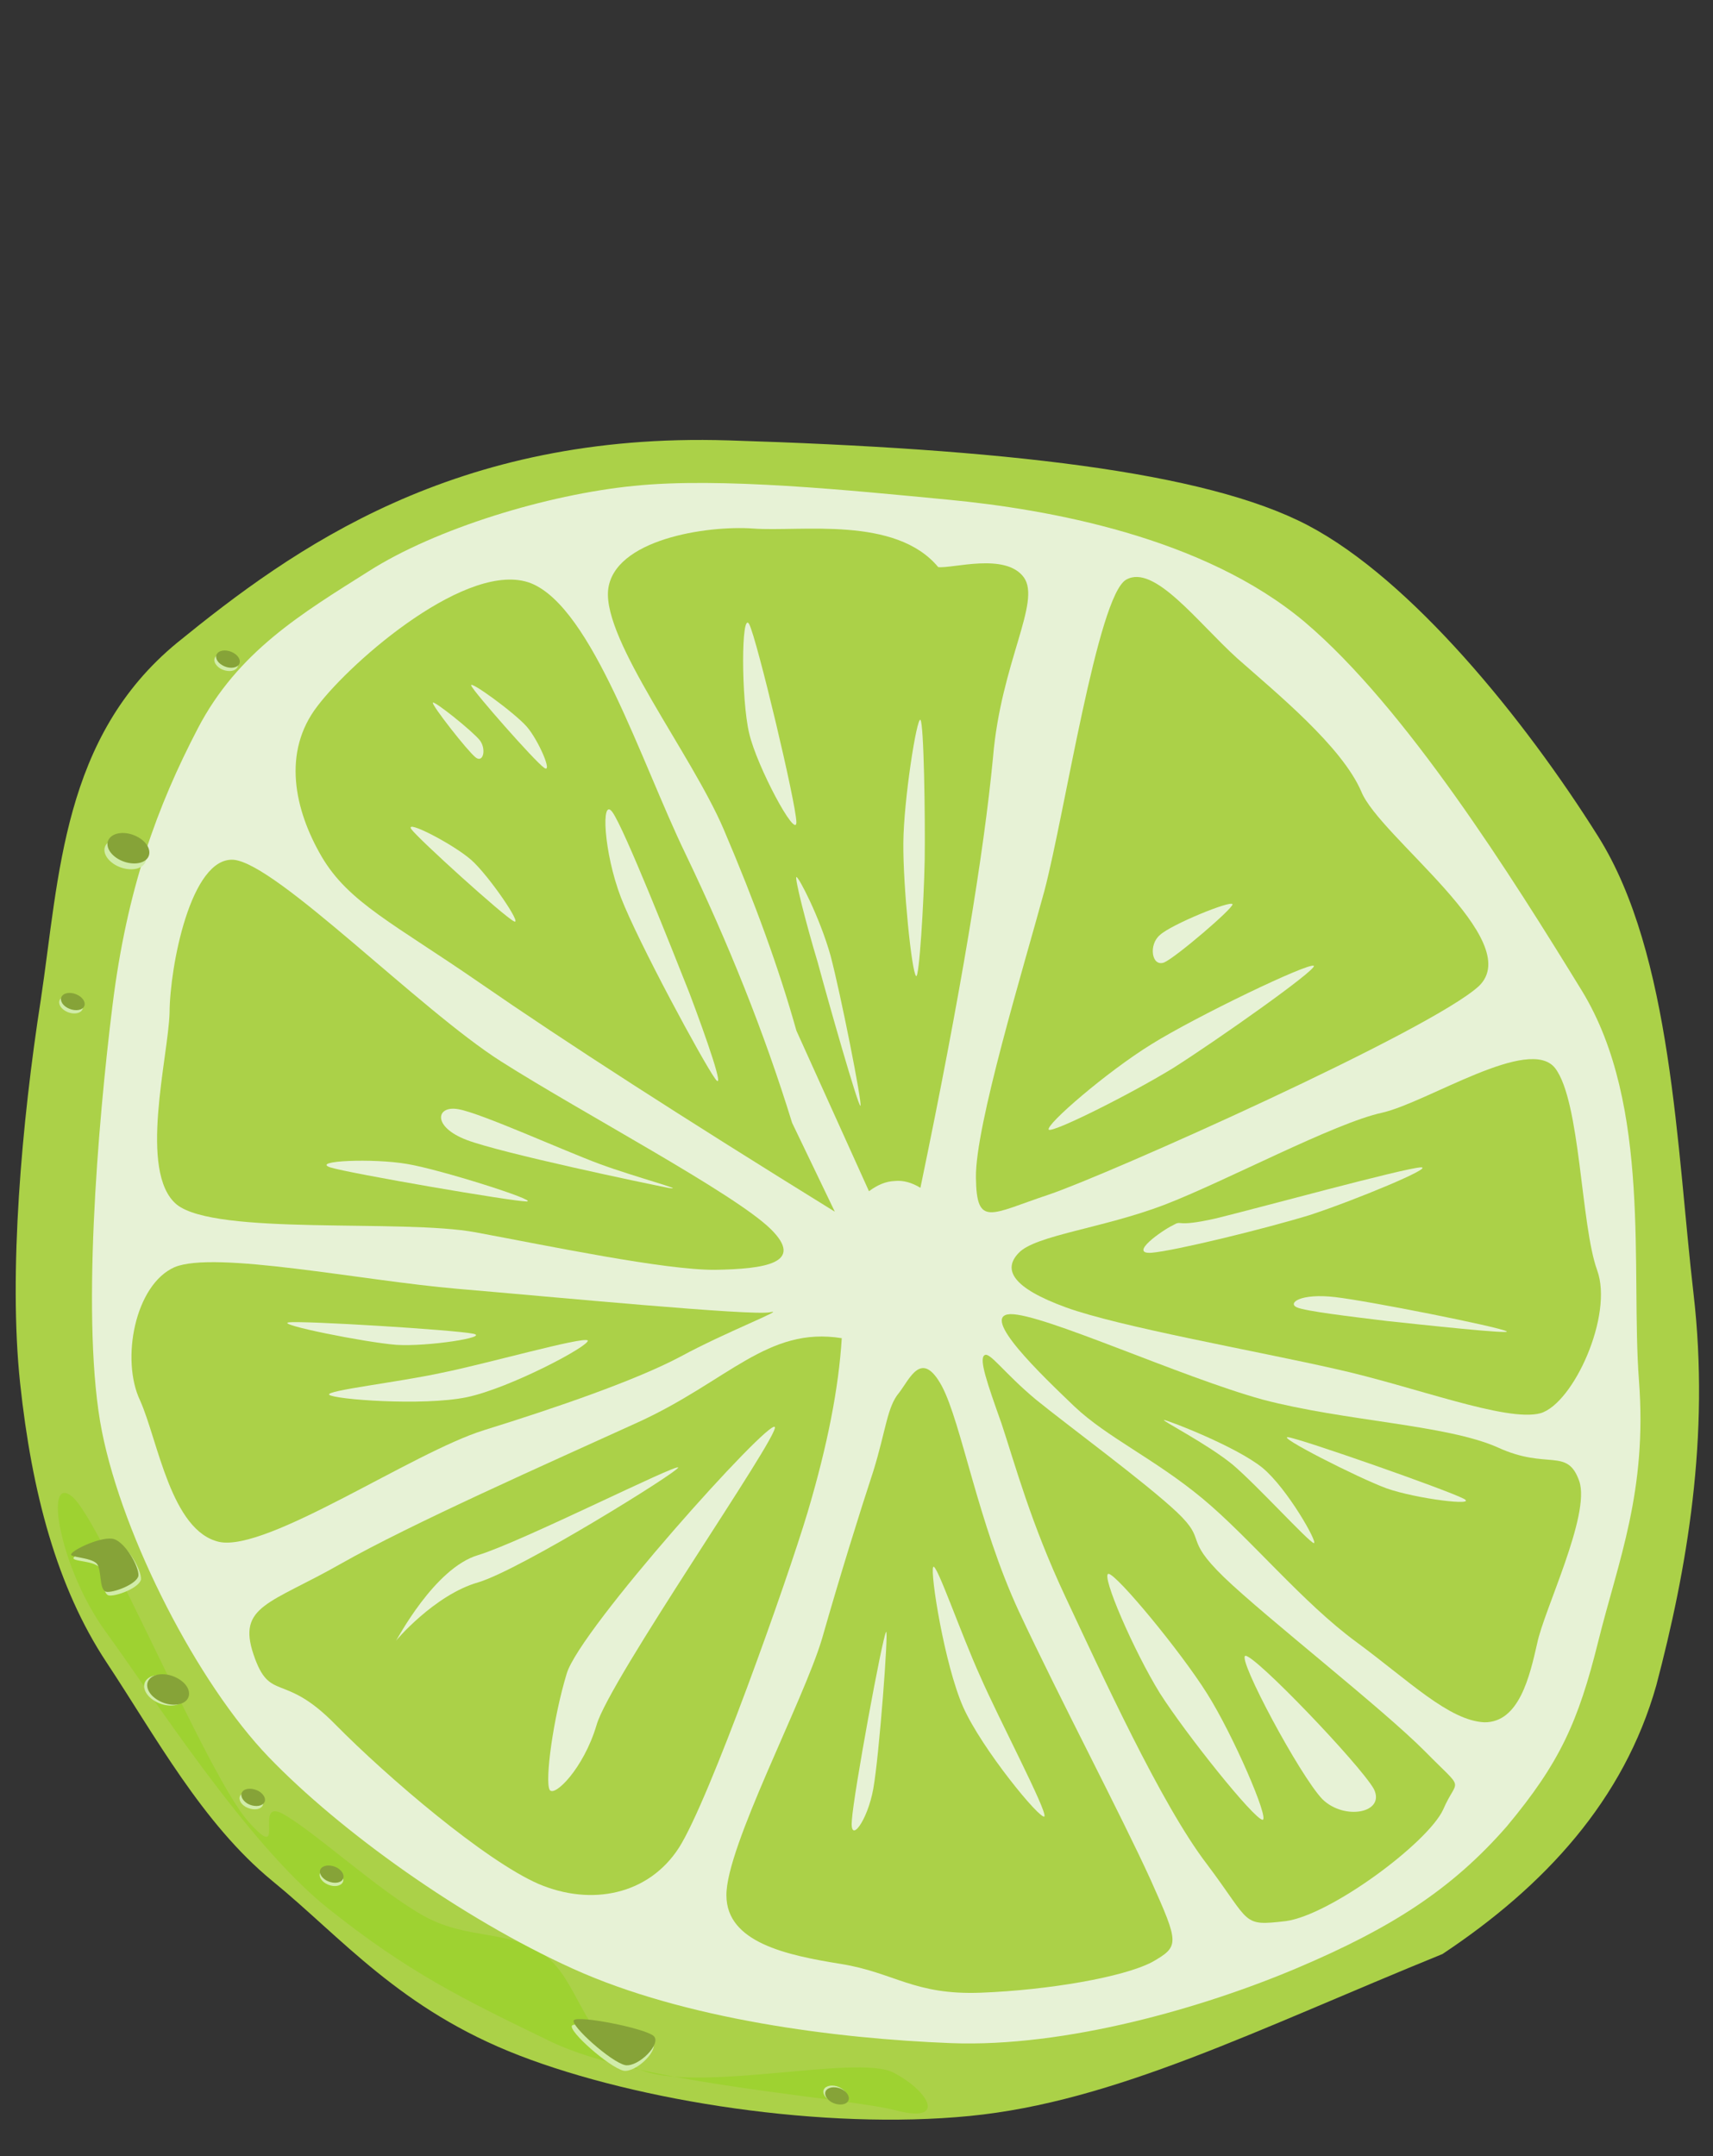 <?xml version="1.0"?><svg width="295.672" height="372.082" xmlns="http://www.w3.org/2000/svg">

 <rect width="100%" height="100%" fill="#333333" stroke="none"/>

 <g>
  <title>Layer 1</title>
  <g id="svg_58">
   <path id="svg_2" fill-rule="evenodd" fill="#ABD148" d="m125.683,76c-47.268,-1.474 -75.11,18.659 -95.088,34.907c-19.836,16.305 -20.331,40.181 -23.543,61.562c-3.318,21.239 -5.599,47.335 -3.581,66.227c2.019,18.893 6.353,35.221 14.894,48.152c8.506,12.846 16.56,27.82 28.596,37.716c12.001,9.783 22.075,22.221 42.702,30.174c20.628,7.953 52.618,12.888 77.697,10.43c25.079,-2.458 49.528,-14.902 81.613,-27.947c17.682,-11.74 31.337,-26.609 36.914,-46.373c5.258,-19.935 9.305,-42.845 6.417,-67.647c-2.889,-24.802 -3.694,-58.516 -16.436,-78.82c-12.778,-20.36 -32.315,-44.376 -50.128,-53.724c-17.813,-9.348 -52.789,-13.184 -100.057,-14.658z" clip-rule="evenodd"/>
   <path id="svg_3" fill-rule="evenodd" fill="#9ED231" d="m154.883,364.26c-8.598,-2.325 -44.178,-4.435 -59.725,-11.888c-15.477,-7.482 -24.696,-12.009 -38.594,-23.077c-14.038,-11.237 -30.282,-36.689 -38.283,-47.646c-7.967,-10.929 -10.774,-27.379 -5.861,-23.4c5.019,4.036 23.43,48.361 30.484,56.152c6.773,7.594 0.737,-4.147 5.861,-1.401c5.194,2.802 16.916,13.591 24.602,17.767c7.545,4.063 14.424,2.214 20.496,6.557c5.966,4.316 6.352,13.591 15.231,19.168c8.809,5.521 38.769,-2.263 45.227,1.24c6.316,3.391 8.845,8.631 0.562,6.529z" clip-rule="evenodd"/>
   <path id="svg_4" fill-rule="evenodd" fill="#E7F2D6" d="m17.6,247.06c-3.671,-18.397 -0.704,-53.188 1.814,-73.519c2.519,-20.331 7.799,-34.524 14.716,-47.807c6.917,-13.283 17.945,-19.854 29.491,-27.14c11.546,-7.37 30.814,-13.255 45.764,-14.74c14.845,-1.541 37.19,0.748 54.316,2.385c17.126,1.637 44.052,6.389 61.565,21.157c17.372,14.74 35.648,43.827 47.826,63.667c12.038,19.812 8.356,48.142 9.804,67.226c1.448,19.084 -3.561,31.014 -7.026,44.959c-3.465,13.945 -6.641,20.97 -15.802,31.955c-9.475,10.845 -19.9,17.523 -36.079,24.391c-16.179,6.867 -40.042,13.771 -59.871,13c-19.829,-0.771 -45.922,-4.104 -65.189,-12.819c-19.267,-8.715 -40.257,-23.764 -52.575,-36.57c-12.248,-12.751 -25.082,-37.747 -28.754,-56.145z" clip-rule="evenodd"/>
   <path id="svg_5" fill-rule="evenodd" fill="#ABD148" d="m144.094,209.11c-26.286,-16.253 -46.396,-29.2 -61.276,-39.485c-14.845,-10.256 -22.636,-13.843 -27.304,-21.802c-4.703,-8.071 -6.844,-18.019 -0.737,-25.949c6.071,-8.015 26.216,-25.389 36.885,-21.214c10.599,4.288 19.022,30.909 26.602,46.574c7.51,15.665 13.617,30.853 18.46,46.546c2.457,5.1 4.913,10.2 7.37,15.329z" clip-rule="evenodd"/>
   <path id="svg_6" fill-rule="evenodd" fill="#ABD148" d="m137.461,177.864c-2.983,-10.649 -7.124,-22.026 -12.564,-34.777c-5.51,-12.891 -20.776,-32.479 -19.934,-41.25c0.912,-8.715 16.986,-11.209 25.093,-10.621c8.072,0.588 24.512,-2.232 31.882,6.652c-2.492,-0.308 -2.492,-0.308 0,0c2.493,0.28 11.616,-2.55 14.775,1.765c3.054,4.231 -3.946,14.73 -5.316,31.095c-1.578,16.506 -5.579,40.83 -12.529,74.261c-1.51,-0.925 -2.984,-1.317 -4.421,-1.177c-1.51,0.056 -2.949,0.645 -4.458,1.765c-4.175,-9.22 -8.352,-18.467 -12.528,-27.715z" clip-rule="evenodd"/>
   <path id="svg_7" fill-rule="evenodd" fill="#ABD148" d="m168.45,203.225c-0.141,-8.883 8.178,-36.094 11.828,-49.517c3.544,-13.479 9.167,-50.771 14.081,-53.657c4.842,-2.802 12.317,7.342 19.196,13.563c6.844,6.053 18.039,15.189 21.407,22.979c3.124,7.818 28.537,25.721 20.289,33.595c-8.492,7.762 -64.095,32.56 -74.237,35.979c-10.037,3.335 -12.46,5.745 -12.564,-2.942z" clip-rule="evenodd"/>
   <path id="svg_8" fill-rule="evenodd" fill="#ABD148" d="m175.855,216.2c2.879,-3.026 14.495,-4.231 25.093,-8.267c10.634,-4.091 29.41,-14.152 37.658,-15.917c7.93,-1.85 25.361,-13.364 29.818,-7.676c4.387,5.745 4.406,26.989 7.249,34.864c2.843,7.734 -4.078,22.973 -9.763,24.683c-5.931,1.597 -21.759,-4.623 -35.447,-7.65c-13.827,-3.139 -37.269,-7.258 -46.5,-10.621c-9.196,-3.363 -10.951,-6.501 -8.108,-9.416z" clip-rule="evenodd"/>
   <path id="svg_9" fill-rule="evenodd" fill="#ABD148" d="m174.381,226.792c5.545,-0.14 29.268,10.789 43.553,14.741c14.214,3.754 31.727,4.316 40.605,8.266c8.598,3.951 11.985,-0.083 14.055,5.829c1.965,5.801 -6.106,22.259 -7.263,27.948c-1.299,5.717 -3.106,13.68 -9.107,13.652c-6.107,-0.28 -12.986,-7.131 -22.075,-13.829c-9.335,-6.837 -18.321,-17.907 -26.567,-24.772c-8.353,-6.923 -16.461,-10.537 -22.146,-15.917c-5.649,-5.409 -16.461,-15.722 -11.055,-15.918z" clip-rule="evenodd"/>
   <path id="svg_10" fill-rule="evenodd" fill="#ABD148" d="m133.004,212.08c-6.352,-6.193 -32.323,-19.896 -46.501,-28.892c-14.143,-8.995 -38.753,-34.167 -46.194,-34.812c-7.405,-0.504 -11.004,18.523 -11.039,26.37c-0.211,7.65 -5.453,27.54 1.215,33.116c6.738,5.436 38.891,2.452 51.596,4.806c12.669,2.354 32.638,6.529 41.342,6.473c8.493,-0.14 15.617,-1.121 9.581,-7.062z" clip-rule="evenodd"/>
   <path id="svg_11" fill-rule="evenodd" fill="#ABD148" d="m145.293,230.94c-12.81,-2.074 -19.648,7.44 -35.195,14.523c-15.547,7.083 -39.109,17.494 -51.288,24.416c-12.178,6.922 -17.891,7.216 -15.048,15.651c2.843,8.407 5.081,2.857 14.1,12.05c9.125,9.248 25.86,23.504 35.09,27.54c9.16,3.895 19.006,1.856 24.235,-6.243c5.229,-8.183 18.701,-46.154 22.21,-57.896c3.474,-11.685 5.37,-21.521 5.896,-30.04z" clip-rule="evenodd"/>
   <path id="svg_12" fill-rule="evenodd" fill="#ABD148" d="m150.727,253.918c-2.351,7.147 -5.756,18.076 -8.844,28.892c-3.229,10.817 -16.571,35.947 -16.5,44.271c0,8.155 10.418,10.348 19.716,11.84c9.298,1.492 12.657,5.425 24.257,4.971c11.6,-0.454 24.497,-2.659 29.514,-5.293c4.739,-2.718 4.677,-3.139 -0.237,-14.124c-5.124,-11.265 -15.619,-31.098 -22.778,-46.399c-7.088,-15.328 -9.897,-32.507 -13.302,-38.896c-3.473,-6.361 -5.474,-1.289 -7.369,1.177c-2.07,2.438 -2.245,6.418 -4.456,13.563z" clip-rule="evenodd"/>
   <path id="svg_13" fill-rule="evenodd" fill="#ABD148" d="m172.871,245.679c2.351,7.09 5.056,17.206 11.091,30.042c6.001,12.751 16.425,35.645 24.356,45.985c7.721,10.257 5.923,10.726 13.644,9.829c7.687,-1.065 24.382,-13.413 27.12,-19.213c2.493,-5.801 3.983,-2.861 -3.107,-10.063c-7.334,-7.398 -27.479,-23.119 -34.709,-30.069c-7.159,-6.95 -2.738,-6.11 -8.107,-11.209c-5.51,-5.184 -18.776,-14.908 -24.356,-19.447c-5.545,-4.624 -8.001,-8.323 -8.878,-7.65c-0.984,0.645 0.455,4.791 2.946,11.797z" clip-rule="evenodd"/>
   <path id="svg_14" fill-rule="evenodd" fill="#E7F2D6" d="m191.333,271.601c-1.369,0.083 4.387,13.367 8.878,20.624c4.528,7.09 16.215,21.718 17.723,21.831c1.194,-0.113 -5.124,-14.741 -9.615,-21.831c-4.562,-7.257 -15.549,-20.54 -16.986,-20.624z" clip-rule="evenodd"/>
   <path id="svg_15" fill-rule="evenodd" fill="#E7F2D6" d="m214.95,285.753c1.58,-0.252 19.76,18.719 22.18,22.979c2.072,4.147 -5.088,5.493 -8.878,1.766c-3.859,-4.008 -14.739,-24.325 -13.302,-24.745z" clip-rule="evenodd"/>
   <path id="svg_16" fill-rule="evenodd" fill="#E7F2D6" d="m200.948,245.063c-0.841,-0.112 7.371,4.064 11.792,7.678c4.246,3.587 13.127,13.367 14.038,13.563c0.771,0.028 -4.562,-9.416 -8.844,-12.975c-4.458,-3.643 -16.075,-8.127 -16.986,-8.267z" clip-rule="evenodd"/>
   <path id="svg_17" fill-rule="evenodd" fill="#E7F2D6" d="m222.357,248.034c2.315,0.308 27.197,9.023 30.251,10.593c2.701,1.373 -8.178,0.027 -13.265,-1.766c-5.09,-1.877 -19.233,-9.107 -16.986,-8.827z" clip-rule="evenodd"/>
   <path id="svg_18" fill-rule="evenodd" fill="#E7F2D6" d="m202.422,211.464c1.79,-1.037 0.141,0.448 7.371,-1.177c7.159,-1.737 32.602,-8.715 35.445,-8.827c2.527,-0.084 -11.405,5.689 -19.196,8.239c-7.896,2.41 -23.269,6.165 -27.304,6.501c-4.001,0.252 1.789,-3.811 3.684,-4.736z" clip-rule="evenodd"/>
   <path id="svg_19" fill-rule="evenodd" fill="#E7F2D6" d="m223.831,225.615c1.508,0.673 9.335,1.597 15.512,2.353c6.035,0.645 22.039,2.383 20.67,1.766c-1.649,-0.813 -23.408,-5.156 -29.551,-5.886c-6.035,-0.7 -8.246,1.038 -6.631,1.766z" clip-rule="evenodd"/>
   <path id="svg_20" fill-rule="evenodd" fill="#E7F2D6" d="m181.015,194.958c0.701,0.56 13.616,-5.857 21.407,-10.593c7.617,-4.82 24.847,-16.982 24.356,-17.683c-0.773,-0.673 -20.356,8.743 -28.041,13.535c-7.721,4.764 -18.321,13.927 -17.722,14.74z" clip-rule="evenodd"/>
   <path id="svg_21" fill-rule="evenodd" fill="#E7F2D6" d="m200.948,166.094c2.072,-0.925 11.828,-9.276 11.792,-10.032c-0.141,-0.785 -10.634,3.503 -12.529,5.296c-2.001,1.653 -1.44,5.577 0.737,4.736z" clip-rule="evenodd"/>
   <path id="svg_22" fill-rule="evenodd" fill="#E7F2D6" d="m158.869,124.228c0.596,0.532 0.841,16.702 0.737,24.184c-0.141,7.37 -0.949,20.457 -1.474,20.037c-0.773,-0.588 -2.281,-15.609 -2.211,-23.007c0.071,-7.454 2.315,-21.69 2.948,-21.213z" clip-rule="evenodd"/>
   <path id="svg_23" fill-rule="evenodd" fill="#E7F2D6" d="m129.319,107.722c1.334,2.606 8.107,30.938 8.142,34.188c-0.035,3.026 -6.808,-9.612 -8.142,-15.329c-1.404,-5.801 -1.404,-21.382 0,-18.86z" clip-rule="evenodd"/>
   <path id="svg_24" fill-rule="evenodd" fill="#E7F2D6" d="m137.461,151.354c-0.316,0.196 1.685,8.099 3.685,14.74c1.79,6.641 6.949,24.8 7.37,24.744c0.351,-0.336 -3.404,-19.28 -5.159,-25.921c-1.895,-6.726 -5.58,-13.731 -5.896,-13.563z" clip-rule="evenodd"/>
   <path id="svg_25" fill-rule="evenodd" fill="#E7F2D6" d="m105.7,140.145c2.036,2.802 10.213,23.455 13.301,31.246c2.913,7.706 6.282,17.374 4.422,14.74c-2.071,-2.858 -13.266,-23.539 -16.249,-31.246c-2.983,-7.79 -3.474,-17.458 -1.474,-14.74z" clip-rule="evenodd"/>
   <path id="svg_26" fill-rule="evenodd" fill="#E7F2D6" d="m70.991,143.087c1.299,1.765 15.863,14.964 17.723,15.917c1.579,0.785 -4.352,-7.931 -7.37,-10.593c-3.088,-2.718 -11.546,-7.09 -10.353,-5.324z" clip-rule="evenodd"/>
   <path id="svg_27" fill-rule="evenodd" fill="#E7F2D6" d="m74.711,121.285c-0.14,0.476 5.931,8.267 7.37,9.416c1.334,1.065 1.895,-1.429 0.737,-2.942c-1.263,-1.597 -8.072,-7.034 -8.107,-6.473z" clip-rule="evenodd"/>
   <path id="svg_28" fill-rule="evenodd" fill="#E7F2D6" d="m81.344,118.343c0.526,1.177 10.844,12.919 12.564,14.152c1.579,1.121 -0.948,-4.736 -2.983,-7.09c-2.176,-2.466 -10.107,-8.211 -9.581,-7.062z" clip-rule="evenodd"/>
   <path id="svg_29" fill-rule="evenodd" fill="#E7F2D6" d="m103.489,200.871c-6.142,-2.27 -20.531,-8.799 -24.356,-9.444c-3.86,-0.729 -4.633,3.026 1.474,5.324c6.142,2.298 30.708,7.454 34.709,8.239c3.685,0.617 -5.756,-1.878 -11.827,-4.119z" clip-rule="evenodd"/>
   <path id="svg_30" fill-rule="evenodd" fill="#E7F2D6" d="m56.988,201.459c3.439,1.065 31.621,5.913 33.937,5.885c2.106,-0.112 -15.021,-5.549 -20.671,-6.473c-5.861,-1.009 -16.6,-0.56 -13.266,0.588z" clip-rule="evenodd"/>
   <path id="svg_31" fill-rule="evenodd" fill="#E7F2D6" d="m62.884,232.117c2.492,-0.42 40.219,1.513 45.764,2.354c5.159,0.757 -6.317,2.69 -14.003,2.353c-7.756,-0.42 -34.042,-4.371 -31.761,-4.707z" clip-rule="evenodd"/>
   <path id="svg_32" fill-rule="evenodd" fill="#E7F2D6" d="m117.058,253.267c-0.07,-0.785 -27.124,12.863 -34.529,15.105c-7.581,2.242 -14.032,14.691 -14.202,14.817c-0.17,0.126 6.622,-7.952 14.202,-10.109c7.405,-2.215 34.459,-19.057 34.529,-19.813z" clip-rule="evenodd"/>
   <path id="svg_33" fill-rule="evenodd" fill="#E7F2D6" d="m133.741,246.268c0.772,1.541 -28.593,43.716 -30.769,51.423c-2.246,7.566 -7.335,12.554 -8.107,11.18c-0.842,-1.597 0.632,-12.413 2.948,-20.036c2.246,-7.65 34.945,-44.025 35.928,-42.567z" clip-rule="evenodd"/>
   <path id="svg_34" fill-rule="evenodd" fill="#E7F2D6" d="m152.938,281.634c-0.632,0.925 -5.58,27.771 -5.896,32.423c-0.421,4.399 2.702,0.14 3.685,-5.325c1.018,-5.548 2.702,-27.91 2.211,-27.098z" clip-rule="evenodd"/>
   <path id="svg_35" fill-rule="evenodd" fill="#E7F2D6" d="m161.079,270.424c-0.562,0.982 1.93,16.815 5.16,24.156c3.23,7.258 13.406,19.644 14.038,18.888c0.455,-1.009 -7.932,-16.925 -11.091,-24.183c-3.299,-7.259 -7.58,-19.701 -8.107,-18.86z" clip-rule="evenodd"/>
   <path id="svg_36" fill-rule="evenodd" fill="#D1ECA9" d="m20.128,266.214c-2.071,-0.616 -6.844,1.794 -7.405,2.579c-0.491,0.7 3.334,0.504 4.422,1.681c0.912,1.092 0.351,4.399 1.579,4.848c1.158,0.28 5.37,-1.289 5.615,-2.774c0.105,-1.543 -2.246,-5.747 -4.211,-6.335z" clip-rule="evenodd"/>
   <path id="svg_37" fill-rule="evenodd" fill="#86A338" d="m19.685,265.612c-1.965,-0.589 -6.949,1.737 -7.37,2.55c-0.562,0.617 3.334,0.56 4.387,1.681c0.912,1.093 0.351,4.4 1.579,4.849c1.158,0.28 5.37,-1.289 5.615,-2.774c0.105,-1.569 -2.246,-5.689 -4.211,-6.305z" clip-rule="evenodd"/>
   <path id="svg_38" fill-rule="evenodd" fill="#D1ECA9" d="m98.738,349.562c-0.737,0.897 6.422,7.202 8.879,7.79c2.211,0.392 6.422,-3.782 4.913,-5.072c-1.579,-1.345 -12.95,-3.587 -13.792,-2.718z" clip-rule="evenodd"/>
   <path id="svg_39" fill-rule="evenodd" fill="#86A338" d="m99.057,348.637c-0.737,0.813 6.422,7.257 8.879,7.762c2.246,0.364 6.352,-3.727 4.878,-5.044c-1.544,-1.345 -12.985,-3.587 -13.757,-2.718z" clip-rule="evenodd"/>
   <path id="svg_40" fill-rule="evenodd" fill="#D1ECA9" d="m41.576,309.727c-0.526,0.589 -0.14,1.541 0.842,2.102c1.018,0.56 2.246,0.56 2.773,-0.028s0.175,-1.54 -0.842,-2.102c-0.983,-0.588 -2.211,-0.56 -2.773,0.028z" clip-rule="evenodd"/>
   <path id="svg_41" fill-rule="evenodd" fill="#86A338" d="m41.892,309.139c-0.526,0.589 -0.14,1.541 0.842,2.13c1.018,0.56 2.246,0.532 2.773,-0.056s0.14,-1.513 -0.842,-2.102c-1.018,-0.56 -2.246,-0.56 -2.773,0.028z" clip-rule="evenodd"/>
   <path id="svg_42" fill-rule="evenodd" fill="#D1ECA9" d="m10.452,172.371c-0.526,0.589 -0.14,1.541 0.842,2.102c1.018,0.588 2.246,0.56 2.773,-0.028c0.526,-0.589 0.175,-1.541 -0.842,-2.102c-0.983,-0.56 -2.246,-0.56 -2.773,0.028z" clip-rule="evenodd"/>
   <path id="svg_43" fill-rule="evenodd" fill="#86A338" d="m10.768,171.811c-0.526,0.588 -0.175,1.541 0.842,2.102c0.983,0.56 2.246,0.56 2.773,-0.028c0.526,-0.589 0.14,-1.541 -0.842,-2.102c-1.018,-0.589 -2.246,-0.56 -2.773,0.028z" clip-rule="evenodd"/>
   <path id="svg_44" fill-rule="evenodd" fill="#D1ECA9" d="m142.35,360.371c-0.526,0.589 -0.14,1.541 0.877,2.102c0.983,0.589 2.211,0.56 2.737,-0.028s0.175,-1.54 -0.842,-2.101c-0.983,-0.589 -2.211,-0.56 -2.773,0.027z" clip-rule="evenodd"/>
   <path id="svg_45" fill-rule="evenodd" fill="#86A338" d="m142.666,360.673c-0.526,0.588 -0.14,1.513 0.842,2.102c1.018,0.56 2.246,0.56 2.773,-0.028c0.526,-0.617 0.14,-1.541 -0.842,-2.13c-0.983,-0.56 -2.246,-0.532 -2.773,0.056z" clip-rule="evenodd"/>
   <path id="svg_46" fill-rule="evenodd" fill="#D1ECA9" d="m18.454,145.581c-0.948,1.037 -0.281,2.69 1.474,3.699c1.755,1.009 3.966,0.981 4.878,-0.056c0.948,-1.037 0.281,-2.718 -1.474,-3.727c-1.755,-1.009 -3.966,-0.981 -4.878,0.084z" clip-rule="evenodd"/>
   <path id="svg_47" fill-rule="evenodd" fill="#86A338" d="m18.98,144.573c-0.948,1.037 -0.281,2.69 1.474,3.699c1.79,1.009 3.966,0.981 4.913,-0.056c0.912,-1.037 0.281,-2.718 -1.509,-3.727c-1.755,-1.009 -3.931,-0.981 -4.878,0.084z" clip-rule="evenodd"/>
   <path id="svg_48" fill-rule="evenodd" fill="#D1ECA9" d="m25.308,289.873c-0.948,1.037 -0.281,2.718 1.474,3.727s3.966,0.981 4.913,-0.055c0.912,-1.065 0.246,-2.718 -1.509,-3.727c-1.755,-1.01 -3.931,-0.982 -4.878,0.055z" clip-rule="evenodd"/>
   <path id="svg_49" fill-rule="evenodd" fill="#86A338" d="m25.834,289.726c-0.948,1.037 -0.281,2.718 1.509,3.727c1.755,1.009 3.931,0.981 4.878,-0.056c0.912,-1.064 0.281,-2.717 -1.509,-3.727c-1.755,-1.009 -3.931,-0.981 -4.878,0.056z" clip-rule="evenodd"/>
   <path id="svg_50" fill-rule="evenodd" fill="#D1ECA9" d="m55.411,322.961c-0.526,0.589 -0.14,1.54 0.842,2.101c1.018,0.589 2.246,0.561 2.773,-0.028c0.526,-0.588 0.175,-1.541 -0.842,-2.101c-0.983,-0.588 -2.211,-0.561 -2.773,0.028z" clip-rule="evenodd"/>
   <path id="svg_51" fill-rule="evenodd" fill="#86A338" d="m55.451,322.4c-0.526,0.589 -0.14,1.513 0.842,2.102c1.018,0.56 2.246,0.56 2.773,-0.028c0.526,-0.617 0.14,-1.541 -0.842,-2.129c-1.018,-0.561 -2.246,-0.533 -2.773,0.055z" clip-rule="evenodd"/>
   <path id="svg_52" fill-rule="evenodd" fill="#D1ECA9" d="m37.23,113.299c-0.526,0.588 -0.14,1.513 0.842,2.102c1.018,0.56 2.246,0.56 2.773,-0.056c0.526,-0.588 0.175,-1.513 -0.842,-2.102c-0.983,-0.56 -2.246,-0.56 -2.773,0.056z" clip-rule="evenodd"/>
   <path id="svg_53" fill-rule="evenodd" fill="#86A338" d="m37.546,112.71c-0.526,0.588 -0.175,1.54 0.842,2.102c0.983,0.588 2.246,0.56 2.773,-0.028c0.526,-0.588 0.14,-1.541 -0.842,-2.102c-1.018,-0.588 -2.246,-0.56 -2.773,0.028z" clip-rule="evenodd"/>
   <path id="svg_54" fill-rule="evenodd" fill="#ABD148" d="m132.935,226.46c-2.994,0.678 -37.446,-2.643 -53.987,-4.042c-16.509,-1.415 -41.898,-6.639 -48.824,-3.731c-6.834,3.017 -9.296,15.96 -5.951,22.987c3.105,6.935 5.327,22.568 13.686,24.428c8.361,1.703 33.329,-15.446 45.695,-19.292c12.334,-3.829 26.192,-8.587 33.945,-12.713c7.529,-4.103 18.43,-8.316 15.436,-7.637z" clip-rule="evenodd"/>
   <path id="svg_55" fill-rule="evenodd" fill="#E7F2D6" d="m56.822,240.699c0.783,0.8 16.123,1.986 23.722,0.432c7.521,-1.573 21.451,-8.988 20.894,-9.806c-0.833,-0.698 -17.633,4.075 -25.138,5.576c-7.538,1.643 -20.138,3.066 -19.478,3.798z" clip-rule="evenodd"/>
   <path id="svg_56" fill-rule="evenodd" fill="#E7F2D6" d="m49.813,228.216c2.312,-0.336 28.513,1.272 31.855,1.951c2.952,0.587 -7.885,2.262 -13.245,1.922c-5.383,-0.42 -20.849,-3.53 -18.61,-3.874z" clip-rule="evenodd"/>
  </g>
 </g>
</svg>